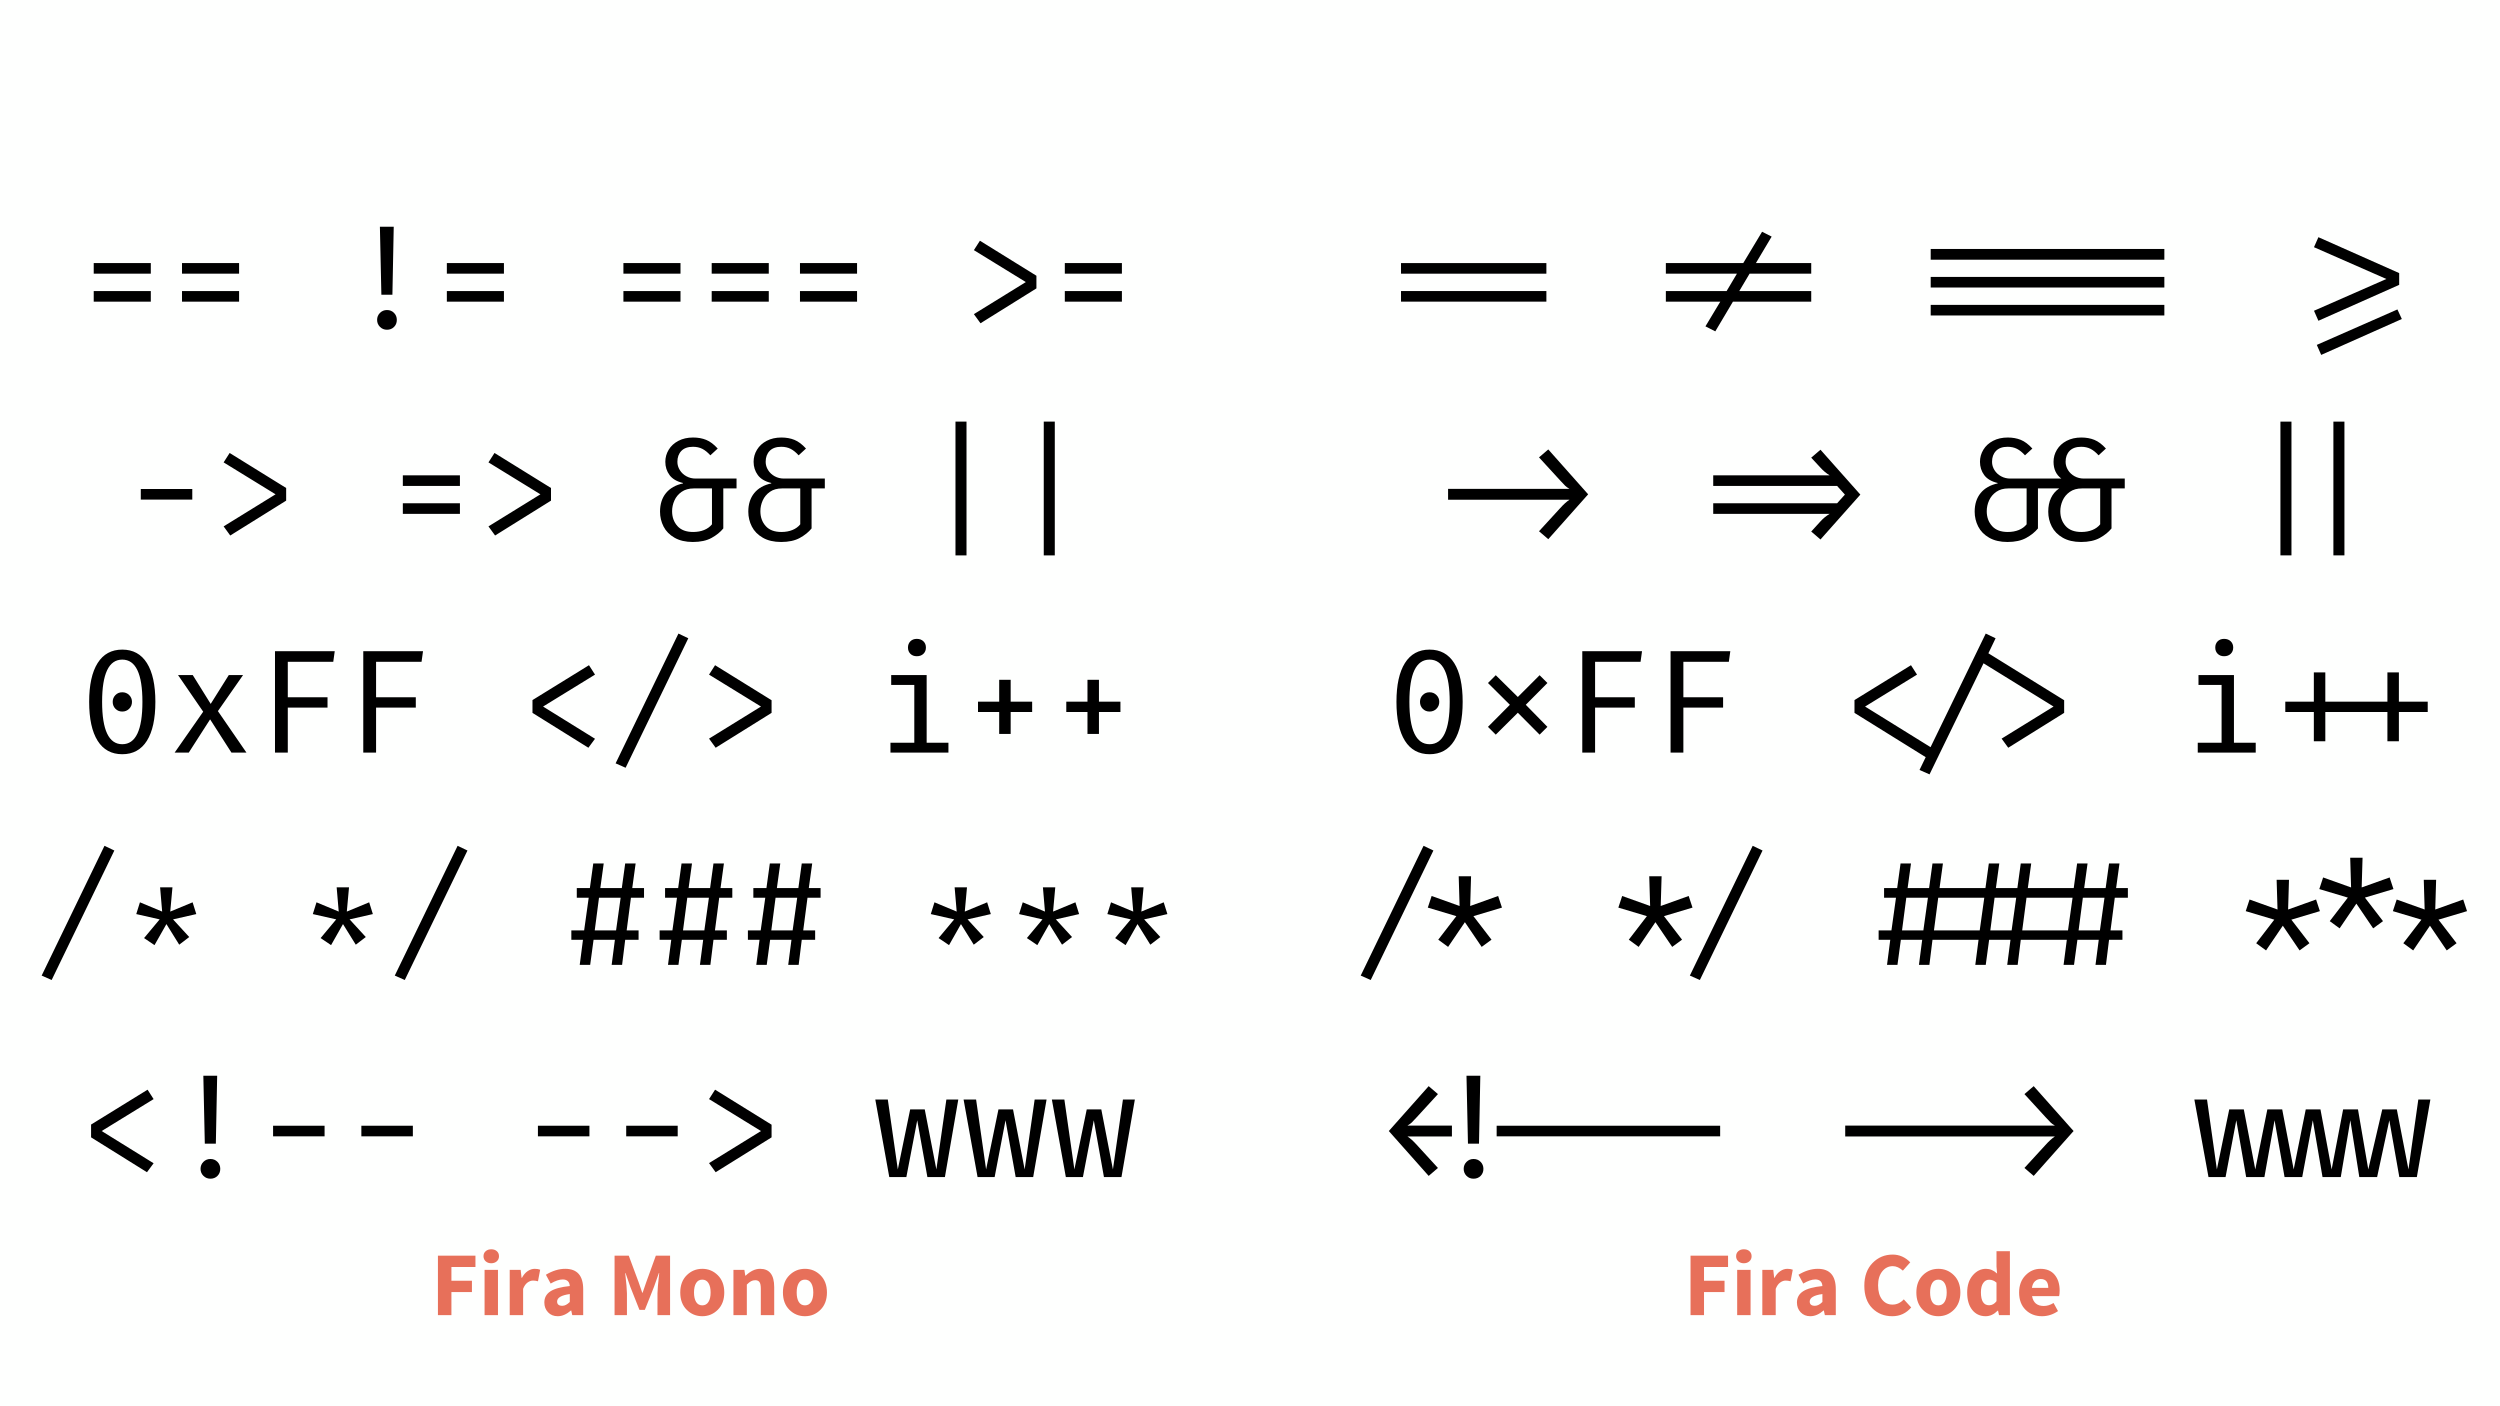 <?xml version="1.0" encoding="UTF-8" standalone="no"?>
<!-- Generator: Gravit.io -->
<svg xmlns="http://www.w3.org/2000/svg" xmlns:xlink="http://www.w3.org/1999/xlink" style="isolation:isolate" viewBox="0 0 1920 1080" width="1920" height="1080"><rect x="0" y="0" width="1920" height="1080" fill="#333333" stroke="none"/><defs><clipPath id="_clipPath_QfSdap0R7zPcnTGtJFzJPgfxqLwezuNJ"><rect width="1920" height="1080"/></clipPath></defs><g clip-path="url(#_clipPath_QfSdap0R7zPcnTGtJFzJPgfxqLwezuNJ)"><clipPath id="_clipPath_w00hEMEDyn07exusMeb53qtFIzLCbhOS"><path d=" M 0 1080 L 1920 1080 L 1920 0 L 0 0 L 0 1080 Z " fill="rgb(255,255,255)"/></clipPath><g clip-path="url(#_clipPath_w00hEMEDyn07exusMeb53qtFIzLCbhOS)"><path d=" M 0 1080 L 1920 1080 L 1920 0 L 0 0 L 0 1080 Z " fill="rgb(254,255,254)"/><path d=" M 752.577 184.878 L 795.969 211.772 L 795.969 221.49 L 753.029 248.271 L 747.944 241.265 L 787.833 216.631 L 747.944 192.11 L 752.577 184.878 L 752.577 184.878 Z  M 861.622 202.054 L 861.622 210.19 L 817.778 210.19 L 817.778 202.054 L 861.622 202.054 L 861.622 202.054 Z  M 861.622 223.524 L 861.622 231.66 L 817.778 231.66 L 817.778 223.524 L 861.622 223.524 L 861.622 223.524 Z  M 522.622 202.054 L 522.622 210.19 L 478.778 210.19 L 478.778 202.054 L 522.622 202.054 L 522.622 202.054 Z  M 522.622 223.524 L 522.622 231.66 L 478.778 231.66 L 478.778 223.524 L 522.622 223.524 L 522.622 223.524 Z  M 590.422 202.054 L 590.422 210.19 L 546.578 210.19 L 546.578 202.054 L 590.422 202.054 L 590.422 202.054 Z  M 590.422 223.524 L 590.422 231.66 L 546.578 231.66 L 546.578 223.524 L 590.422 223.524 L 590.422 223.524 Z  M 658.222 202.054 L 658.222 210.19 L 614.378 210.19 L 614.378 202.054 L 658.222 202.054 L 658.222 202.054 Z  M 658.222 223.524 L 658.222 231.66 L 614.378 231.66 L 614.378 223.524 L 658.222 223.524 L 658.222 223.524 Z  M 302.385 174.143 L 301.368 226.349 L 292.893 226.349 L 291.763 174.143 L 302.385 174.143 L 302.385 174.143 Z  M 297.187 238.101 L 297.187 238.101 Q 300.464 238.101 302.611 240.305 L 302.611 240.305 L 302.611 240.305 Q 304.758 242.508 304.758 245.672 L 304.758 245.672 L 304.758 245.672 Q 304.758 248.949 302.611 251.096 L 302.611 251.096 L 302.611 251.096 Q 300.464 253.243 297.187 253.243 L 297.187 253.243 L 297.187 253.243 Q 294.023 253.243 291.819 251.04 L 291.819 251.04 L 291.819 251.04 Q 289.616 248.836 289.616 245.672 L 289.616 245.672 L 289.616 245.672 Q 289.616 242.508 291.819 240.305 L 291.819 240.305 L 291.819 240.305 Q 294.023 238.101 297.187 238.101 L 297.187 238.101 L 297.187 238.101 Z  M 387.022 202.054 L 387.022 210.19 L 343.178 210.19 L 343.178 202.054 L 387.022 202.054 L 387.022 202.054 Z  M 387.022 223.524 L 387.022 231.66 L 343.178 231.66 L 343.178 223.524 L 387.022 223.524 L 387.022 223.524 Z  M 115.822 202.054 L 115.822 210.19 L 71.978 210.19 L 71.978 202.054 L 115.822 202.054 L 115.822 202.054 Z  M 115.822 223.524 L 115.822 231.66 L 71.978 231.66 L 71.978 223.524 L 115.822 223.524 L 115.822 223.524 Z  M 183.622 202.054 L 183.622 210.19 L 139.778 210.19 L 139.778 202.054 L 183.622 202.054 L 183.622 202.054 Z  M 183.622 223.524 L 183.622 231.66 L 139.778 231.66 L 139.778 223.524 L 183.622 223.524 L 183.622 223.524 Z " fill-rule="evenodd" fill="rgb(0,0,0)"/><path d=" M 742.281 323.809 L 742.281 426.526 L 733.806 426.526 L 733.806 323.809 L 742.281 323.809 L 742.281 323.809 Z  M 810.081 323.809 L 810.081 426.526 L 801.606 426.526 L 801.606 323.809 L 810.081 323.809 L 810.081 323.809 Z  M 532.327 336.013 L 532.327 336.013 Q 537.864 336.013 542.328 337.821 L 542.328 337.821 L 542.328 337.821 Q 546.791 339.629 551.198 344.488 L 551.198 344.488 L 545.548 349.686 L 545.548 349.686 Q 542.497 346.296 539.39 344.714 L 539.39 344.714 L 539.39 344.714 Q 536.282 343.132 532.214 343.132 L 532.214 343.132 L 532.214 343.132 Q 526.338 343.132 523.287 346.296 L 523.287 346.296 L 523.287 346.296 Q 520.236 349.46 520.236 354.658 L 520.236 354.658 L 520.236 354.658 Q 520.236 358.048 522.101 361.043 L 522.101 361.043 L 522.101 361.043 Q 523.965 364.037 527.185 365.789 L 527.185 365.789 L 527.185 365.789 Q 530.406 367.54 534.248 367.54 L 534.248 367.54 L 565.662 367.54 L 565.662 375.111 L 555.492 375.111 L 555.492 405.847 L 555.492 405.847 Q 552.102 410.028 546.452 413.136 L 546.452 413.136 L 546.452 413.136 Q 540.802 416.243 532.101 416.243 L 532.101 416.243 L 532.101 416.243 Q 523.739 416.243 518.033 412.966 L 518.033 412.966 L 518.033 412.966 Q 512.326 409.689 509.614 404.378 L 509.614 404.378 L 509.614 404.378 Q 506.902 399.067 506.902 392.965 L 506.902 392.965 L 506.902 392.965 Q 506.902 384.264 511.478 378.671 L 511.478 378.671 L 511.478 378.671 Q 516.055 373.077 524.53 371.269 L 524.53 371.269 L 524.53 370.93 L 524.53 370.93 Q 517.411 369.235 514.19 364.828 L 514.19 364.828 L 514.19 364.828 Q 510.97 360.421 510.97 354.658 L 510.97 354.658 L 510.97 354.658 Q 510.97 349.686 513.569 345.392 L 513.569 345.392 L 513.569 345.392 Q 516.168 341.098 521.027 338.556 L 521.027 338.556 L 521.027 338.556 Q 525.886 336.013 532.327 336.013 L 532.327 336.013 L 532.327 336.013 Z  M 546.791 375.111 L 532.779 375.111 L 532.779 375.111 Q 527.242 375.111 523.513 377.71 L 523.513 377.71 L 523.513 377.71 Q 519.784 380.309 517.976 384.321 L 517.976 384.321 L 517.976 384.321 Q 516.168 388.332 516.168 392.626 L 516.168 392.626 L 516.168 392.626 Q 516.168 399.406 520.236 403.983 L 520.236 403.983 L 520.236 403.983 Q 524.304 408.559 532.327 408.559 L 532.327 408.559 L 532.327 408.559 Q 537.073 408.559 540.802 407.034 L 540.802 407.034 L 540.802 407.034 Q 544.531 405.508 546.791 402.683 L 546.791 402.683 L 546.791 375.111 L 546.791 375.111 Z  M 600.127 336.013 L 600.127 336.013 Q 605.664 336.013 610.127 337.821 L 610.127 337.821 L 610.127 337.821 Q 614.591 339.629 618.998 344.488 L 618.998 344.488 L 613.348 349.686 L 613.348 349.686 Q 610.297 346.296 607.19 344.714 L 607.19 344.714 L 607.19 344.714 Q 604.082 343.132 600.014 343.132 L 600.014 343.132 L 600.014 343.132 Q 594.138 343.132 591.087 346.296 L 591.087 346.296 L 591.087 346.296 Q 588.036 349.46 588.036 354.658 L 588.036 354.658 L 588.036 354.658 Q 588.036 358.048 589.901 361.043 L 589.901 361.043 L 589.901 361.043 Q 591.765 364.037 594.986 365.789 L 594.986 365.789 L 594.986 365.789 Q 598.206 367.54 602.048 367.54 L 602.048 367.54 L 633.462 367.54 L 633.462 375.111 L 623.292 375.111 L 623.292 405.847 L 623.292 405.847 Q 619.902 410.028 614.252 413.136 L 614.252 413.136 L 614.252 413.136 Q 608.602 416.243 599.901 416.243 L 599.901 416.243 L 599.901 416.243 Q 591.539 416.243 585.833 412.966 L 585.833 412.966 L 585.833 412.966 Q 580.126 409.689 577.414 404.378 L 577.414 404.378 L 577.414 404.378 Q 574.702 399.067 574.702 392.965 L 574.702 392.965 L 574.702 392.965 Q 574.702 384.264 579.278 378.671 L 579.278 378.671 L 579.278 378.671 Q 583.855 373.077 592.33 371.269 L 592.33 371.269 L 592.33 370.93 L 592.33 370.93 Q 585.211 369.235 581.99 364.828 L 581.99 364.828 L 581.99 364.828 Q 578.77 360.421 578.77 354.658 L 578.77 354.658 L 578.77 354.658 Q 578.77 349.686 581.369 345.392 L 581.369 345.392 L 581.369 345.392 Q 583.968 341.098 588.827 338.556 L 588.827 338.556 L 588.827 338.556 Q 593.686 336.013 600.127 336.013 L 600.127 336.013 L 600.127 336.013 Z  M 614.591 375.111 L 600.579 375.111 L 600.579 375.111 Q 595.042 375.111 591.313 377.71 L 591.313 377.71 L 591.313 377.71 Q 587.584 380.309 585.776 384.321 L 585.776 384.321 L 585.776 384.321 Q 583.968 388.332 583.968 392.626 L 583.968 392.626 L 583.968 392.626 Q 583.968 399.406 588.036 403.983 L 588.036 403.983 L 588.036 403.983 Q 592.104 408.559 600.127 408.559 L 600.127 408.559 L 600.127 408.559 Q 604.873 408.559 608.602 407.034 L 608.602 407.034 L 608.602 407.034 Q 612.331 405.508 614.591 402.683 L 614.591 402.683 L 614.591 375.111 L 614.591 375.111 Z  M 353.222 365.054 L 353.222 373.19 L 309.378 373.19 L 309.378 365.054 L 353.222 365.054 L 353.222 365.054 Z  M 353.222 386.524 L 353.222 394.66 L 309.378 394.66 L 309.378 386.524 L 353.222 386.524 L 353.222 386.524 Z  M 379.777 347.878 L 423.169 374.772 L 423.169 384.49 L 380.229 411.271 L 375.144 404.265 L 415.033 379.631 L 375.144 355.11 L 379.777 347.878 L 379.777 347.878 Z  M 108.125 383.699 L 108.125 375.563 L 147.675 375.563 L 147.675 383.699 L 108.125 383.699 L 108.125 383.699 Z  M 176.377 347.878 L 219.769 374.772 L 219.769 384.49 L 176.829 411.271 L 171.744 404.265 L 211.633 379.631 L 171.744 355.11 L 176.377 347.878 L 176.377 347.878 Z " fill-rule="evenodd" fill="rgb(0,0,0)"/><path d=" M 704.1 490.651 L 704.1 490.651 Q 707.264 490.651 709.185 492.516 L 709.185 492.516 L 709.185 492.516 Q 711.106 494.38 711.106 497.318 L 711.106 497.318 L 711.106 497.318 Q 711.106 500.256 709.185 502.121 L 709.185 502.121 L 709.185 502.121 Q 707.264 503.985 704.1 503.985 L 704.1 503.985 L 704.1 503.985 Q 701.049 503.985 699.185 502.121 L 699.185 502.121 L 699.185 502.121 Q 697.32 500.256 697.32 497.318 L 697.32 497.318 L 697.32 497.318 Q 697.32 494.38 699.185 492.516 L 699.185 492.516 L 699.185 492.516 Q 701.049 490.651 704.1 490.651 L 704.1 490.651 L 704.1 490.651 Z  M 711.671 518.449 L 711.671 570.429 L 728.395 570.429 L 728.395 578 L 683.873 578 L 683.873 570.429 L 702.179 570.429 L 702.179 526.02 L 684.438 526.02 L 684.438 518.449 L 711.671 518.449 L 711.671 518.449 Z  M 776.194 522.065 L 776.194 538.902 L 792.692 538.902 L 792.692 546.812 L 776.194 546.812 L 776.194 563.649 L 767.38 563.649 L 767.38 546.812 L 751.108 546.812 L 751.108 538.902 L 767.38 538.902 L 767.38 522.065 L 776.194 522.065 L 776.194 522.065 Z  M 843.994 522.065 L 843.994 538.902 L 860.492 538.902 L 860.492 546.812 L 843.994 546.812 L 843.994 563.649 L 835.18 563.649 L 835.18 546.812 L 818.908 546.812 L 818.908 538.902 L 835.18 538.902 L 835.18 522.065 L 843.994 522.065 L 843.994 522.065 Z  M 452.336 510.878 L 456.969 518.11 L 417.08 542.631 L 456.969 567.378 L 451.884 574.271 L 408.944 547.49 L 408.944 537.659 L 452.336 510.878 L 452.336 510.878 Z  M 480.473 589.639 L 472.789 586.249 L 521.04 486.583 L 528.611 490.199 L 480.473 589.639 L 480.473 589.639 Z  M 549.177 510.878 L 592.569 537.772 L 592.569 547.49 L 549.629 574.271 L 544.544 567.265 L 584.433 542.631 L 544.544 518.11 L 549.177 510.878 L 549.177 510.878 Z  M 93.9 498.9 L 93.9 498.9 Q 106.33 498.9 112.828 509.24 L 112.828 509.24 L 112.828 509.24 Q 119.325 519.579 119.325 539.015 L 119.325 539.015 L 119.325 539.015 Q 119.325 558.564 112.828 568.904 L 112.828 568.904 L 112.828 568.904 Q 106.33 579.243 93.9 579.243 L 93.9 579.243 L 93.9 579.243 Q 81.47 579.243 74.973 568.904 L 74.973 568.904 L 74.973 568.904 Q 68.475 558.564 68.475 539.015 L 68.475 539.015 L 68.475 539.015 Q 68.475 519.579 74.973 509.24 L 74.973 509.24 L 74.973 509.24 Q 81.47 498.9 93.9 498.9 L 93.9 498.9 L 93.9 498.9 Z  M 93.9 506.584 L 93.9 506.584 Q 78.419 506.584 78.419 539.015 L 78.419 539.015 L 78.419 539.015 Q 78.419 571.559 93.9 571.559 L 93.9 571.559 L 93.9 571.559 Q 109.381 571.559 109.381 539.015 L 109.381 539.015 L 109.381 539.015 Q 109.381 506.584 93.9 506.584 L 93.9 506.584 L 93.9 506.584 Z  M 93.9 531.67 L 93.9 531.67 Q 97.064 531.67 99.211 533.817 L 99.211 533.817 L 99.211 533.817 Q 101.358 535.964 101.358 539.015 L 101.358 539.015 L 101.358 539.015 Q 101.358 542.179 99.211 544.326 L 99.211 544.326 L 99.211 544.326 Q 97.064 546.473 93.9 546.473 L 93.9 546.473 L 93.9 546.473 Q 90.736 546.473 88.646 544.326 L 88.646 544.326 L 88.646 544.326 Q 86.555 542.179 86.555 539.015 L 86.555 539.015 L 86.555 539.015 Q 86.555 535.964 88.646 533.817 L 88.646 533.817 L 88.646 533.817 Q 90.736 531.67 93.9 531.67 L 93.9 531.67 L 93.9 531.67 Z  M 144.976 578 L 134.128 578 L 156.05 546.586 L 136.727 518.449 L 148.027 518.449 L 161.813 540.597 L 175.712 518.449 L 186.673 518.449 L 167.35 546.134 L 189.272 578 L 177.746 578 L 161.361 552.462 L 144.976 578 L 144.976 578 Z  M 221.025 508.279 L 221.025 535.512 L 251.535 535.512 L 251.535 543.422 L 221.025 543.422 L 221.025 578 L 211.194 578 L 211.194 500.143 L 257.072 500.143 L 255.942 508.279 L 221.025 508.279 L 221.025 508.279 Z  M 288.825 508.279 L 288.825 535.512 L 319.335 535.512 L 319.335 543.422 L 288.825 543.422 L 288.825 578 L 278.994 578 L 278.994 500.143 L 324.872 500.143 L 323.742 508.279 L 288.825 508.279 L 288.825 508.279 Z " fill-rule="evenodd" fill="rgb(0,0,0)"/><path d=" M 742.646 681.449 L 740.951 700.094 L 758.127 692.975 L 760.952 702.015 L 743.098 706.083 L 755.528 719.643 L 747.844 725.519 L 738.013 709.699 L 728.86 725.858 L 720.837 720.434 L 732.815 706.083 L 714.848 702.015 L 717.673 692.975 L 734.736 700.094 L 733.154 681.449 L 742.646 681.449 L 742.646 681.449 Z  M 810.446 681.449 L 808.751 700.094 L 825.927 692.975 L 828.752 702.015 L 810.898 706.083 L 823.328 719.643 L 815.644 725.519 L 805.813 709.699 L 796.66 725.858 L 788.637 720.434 L 800.615 706.083 L 782.648 702.015 L 785.473 692.975 L 802.536 700.094 L 800.954 681.449 L 810.446 681.449 L 810.446 681.449 Z  M 878.246 681.449 L 876.551 700.094 L 893.727 692.975 L 896.552 702.015 L 878.698 706.083 L 891.128 719.643 L 883.444 725.519 L 873.613 709.699 L 864.46 725.858 L 856.437 720.434 L 868.415 706.083 L 850.448 702.015 L 853.273 692.975 L 870.336 700.094 L 868.754 681.449 L 878.246 681.449 L 878.246 681.449 Z  M 484.554 689.472 L 481.277 714.558 L 490.43 714.558 L 490.43 721.79 L 480.147 721.79 L 477.774 741 L 469.751 741 L 472.237 721.79 L 455.852 721.79 L 453.253 741 L 445.23 741 L 447.716 721.79 L 438.789 721.79 L 438.789 714.558 L 448.62 714.558 L 452.123 689.472 L 442.97 689.472 L 442.97 682.014 L 453.027 682.014 L 455.626 663.143 L 463.649 663.143 L 461.05 682.014 L 477.548 682.014 L 480.147 663.143 L 488.17 663.143 L 485.571 682.014 L 494.611 682.014 L 494.611 689.472 L 484.554 689.472 L 484.554 689.472 Z  M 456.756 714.558 L 473.141 714.558 L 476.644 689.472 L 460.033 689.472 L 456.756 714.558 L 456.756 714.558 Z  M 552.354 689.472 L 549.077 714.558 L 558.23 714.558 L 558.23 721.79 L 547.947 721.79 L 545.574 741 L 537.551 741 L 540.037 721.79 L 523.652 721.79 L 521.053 741 L 513.03 741 L 515.516 721.79 L 506.589 721.79 L 506.589 714.558 L 516.42 714.558 L 519.923 689.472 L 510.77 689.472 L 510.77 682.014 L 520.827 682.014 L 523.426 663.143 L 531.449 663.143 L 528.85 682.014 L 545.348 682.014 L 547.947 663.143 L 555.97 663.143 L 553.371 682.014 L 562.411 682.014 L 562.411 689.472 L 552.354 689.472 L 552.354 689.472 Z  M 524.556 714.558 L 540.941 714.558 L 544.444 689.472 L 527.833 689.472 L 524.556 714.558 L 524.556 714.558 Z  M 620.154 689.472 L 616.877 714.558 L 626.03 714.558 L 626.03 721.79 L 615.747 721.79 L 613.374 741 L 605.351 741 L 607.837 721.79 L 591.452 721.79 L 588.853 741 L 580.83 741 L 583.316 721.79 L 574.389 721.79 L 574.389 714.558 L 584.22 714.558 L 587.723 689.472 L 578.57 689.472 L 578.57 682.014 L 588.627 682.014 L 591.226 663.143 L 599.249 663.143 L 596.65 682.014 L 613.148 682.014 L 615.747 663.143 L 623.77 663.143 L 621.171 682.014 L 630.211 682.014 L 630.211 689.472 L 620.154 689.472 L 620.154 689.472 Z  M 592.356 714.558 L 608.741 714.558 L 612.244 689.472 L 595.633 689.472 L 592.356 714.558 L 592.356 714.558 Z  M 268.046 681.449 L 266.351 700.094 L 283.527 692.975 L 286.352 702.015 L 268.498 706.083 L 280.928 719.643 L 273.244 725.519 L 263.413 709.699 L 254.26 725.858 L 246.237 720.434 L 258.215 706.083 L 240.248 702.015 L 243.073 692.975 L 260.136 700.094 L 258.554 681.449 L 268.046 681.449 L 268.046 681.449 Z  M 310.873 752.639 L 303.189 749.249 L 351.44 649.583 L 359.011 653.199 L 310.873 752.639 L 310.873 752.639 Z  M 39.673 752.639 L 31.989 749.249 L 80.24 649.583 L 87.811 653.199 L 39.673 752.639 L 39.673 752.639 Z  M 132.446 681.449 L 130.751 700.094 L 147.927 692.975 L 150.752 702.015 L 132.898 706.083 L 145.328 719.643 L 137.644 725.519 L 127.813 709.699 L 118.66 725.858 L 110.637 720.434 L 122.615 706.083 L 104.648 702.015 L 107.473 692.975 L 124.536 700.094 L 122.954 681.449 L 132.446 681.449 L 132.446 681.449 Z " fill-rule="evenodd" fill="rgb(0,0,0)"/><path d=" M 725.683 904 L 712.236 904 L 704.439 860.382 L 696.077 904 L 682.969 904 L 672.234 844.449 L 681.839 844.449 L 689.523 898.124 L 699.015 852.02 L 710.202 852.02 L 719.129 898.124 L 726.813 844.449 L 735.966 844.449 L 725.683 904 L 725.683 904 Z  M 793.483 904 L 780.036 904 L 772.239 860.382 L 763.877 904 L 750.769 904 L 740.034 844.449 L 749.639 844.449 L 757.323 898.124 L 766.815 852.02 L 778.002 852.02 L 786.929 898.124 L 794.613 844.449 L 803.766 844.449 L 793.483 904 L 793.483 904 Z  M 861.283 904 L 847.836 904 L 840.039 860.382 L 831.677 904 L 818.569 904 L 807.834 844.449 L 817.439 844.449 L 825.123 898.124 L 834.615 852.02 L 845.802 852.02 L 854.729 898.124 L 862.413 844.449 L 871.566 844.449 L 861.283 904 L 861.283 904 Z  M 413.125 872.699 L 413.125 864.563 L 452.675 864.563 L 452.675 872.699 L 413.125 872.699 L 413.125 872.699 Z  M 480.925 872.699 L 480.925 864.563 L 520.475 864.563 L 520.475 872.699 L 480.925 872.699 L 480.925 872.699 Z  M 549.177 836.878 L 592.569 863.772 L 592.569 873.49 L 549.629 900.271 L 544.544 893.265 L 584.433 868.631 L 544.544 844.11 L 549.177 836.878 L 549.177 836.878 Z  M 113.336 836.878 L 117.969 844.11 L 78.08 868.631 L 117.969 893.378 L 112.884 900.271 L 69.944 873.49 L 69.944 863.659 L 113.336 836.878 L 113.336 836.878 Z  M 166.785 826.143 L 165.768 878.349 L 157.293 878.349 L 156.163 826.143 L 166.785 826.143 L 166.785 826.143 Z  M 161.587 890.101 L 161.587 890.101 Q 164.864 890.101 167.011 892.305 L 167.011 892.305 L 167.011 892.305 Q 169.158 894.508 169.158 897.672 L 169.158 897.672 L 169.158 897.672 Q 169.158 900.949 167.011 903.096 L 167.011 903.096 L 167.011 903.096 Q 164.864 905.243 161.587 905.243 L 161.587 905.243 L 161.587 905.243 Q 158.423 905.243 156.219 903.04 L 156.219 903.04 L 156.219 903.04 Q 154.016 900.836 154.016 897.672 L 154.016 897.672 L 154.016 897.672 Q 154.016 894.508 156.219 892.305 L 156.219 892.305 L 156.219 892.305 Q 158.423 890.101 161.587 890.101 L 161.587 890.101 L 161.587 890.101 Z  M 209.725 872.699 L 209.725 864.563 L 249.275 864.563 L 249.275 872.699 L 209.725 872.699 L 209.725 872.699 Z  M 277.525 872.699 L 277.525 864.563 L 317.075 864.563 L 317.075 872.699 L 277.525 872.699 L 277.525 872.699 Z " fill-rule="evenodd" fill="rgb(0,0,0)"/><path d=" M 1187.622 202.054 L 1187.622 210.19 L 1075.978 210.19 L 1075.978 202.054 L 1187.622 202.054 L 1187.622 202.054 Z  M 1187.622 223.524 L 1187.622 231.66 L 1075.978 231.66 L 1075.978 223.524 L 1187.622 223.524 L 1187.622 223.524 Z " fill-rule="evenodd" fill="rgb(0,0,0)"/><path d=" M 1391.022 210.19 L 1343.675 210.19 L 1335.765 223.524 L 1391.022 223.524 L 1391.022 231.66 L 1330.906 231.66 L 1317.346 254.486 L 1309.775 250.644 L 1321.188 231.66 L 1279.378 231.66 L 1279.378 223.524 L 1326.047 223.524 L 1333.957 210.19 L 1279.378 210.19 L 1279.378 202.054 L 1338.816 202.054 L 1353.28 177.985 L 1360.625 181.714 L 1348.534 202.054 L 1391.022 202.054 L 1391.022 210.19 L 1391.022 210.19 Z " fill="rgb(0,0,0)"/><path d=" M 1662.222 191.206 L 1662.222 199.455 L 1482.778 199.455 L 1482.778 191.206 L 1662.222 191.206 L 1662.222 191.206 Z  M 1662.222 212.676 L 1662.222 220.812 L 1482.778 220.812 L 1482.778 212.676 L 1662.222 212.676 L 1662.222 212.676 Z  M 1662.222 234.146 L 1662.222 242.282 L 1482.778 242.282 L 1482.778 234.146 L 1662.222 234.146 L 1662.222 234.146 Z " fill-rule="evenodd" fill="rgb(0,0,0)"/><path d=" M 1780.533 246.35 L 1777.143 238.666 L 1832.739 214.258 L 1777.143 189.85 L 1780.533 182.166 L 1842.57 209.738 L 1842.57 218.778 L 1780.533 246.35 L 1780.533 246.35 Z  M 1841.214 237.649 L 1844.604 244.994 L 1782.68 272.566 L 1779.29 264.882 L 1841.214 237.649 L 1841.214 237.649 Z " fill-rule="evenodd" fill="rgb(0,0,0)"/><path d=" M 1189.078 345.166 L 1219.701 379.631 L 1189.078 414.096 L 1181.959 407.994 L 1198.118 390.366 L 1198.118 390.366 Q 1202.073 385.959 1205.35 383.812 L 1205.35 383.812 L 1112.125 383.812 L 1112.125 375.45 L 1205.35 375.45 L 1205.35 375.45 Q 1203.09 374.094 1202.017 373.021 L 1202.017 373.021 L 1202.017 373.021 Q 1200.943 371.947 1198.118 368.896 L 1198.118 368.896 L 1181.959 351.268 L 1189.078 345.166 L 1189.078 345.166 Z " fill="rgb(0,0,0)"/><path d=" M 1398.128 345.392 L 1428.751 379.857 L 1398.128 414.322 L 1391.009 408.22 L 1398.128 400.423 L 1398.128 400.423 Q 1401.066 397.146 1405.134 394.66 L 1405.134 394.66 L 1315.751 394.66 L 1315.751 386.524 L 1410.897 386.524 L 1416.886 379.857 L 1410.897 373.19 L 1315.751 373.19 L 1315.751 365.054 L 1405.134 365.054 L 1405.134 365.054 Q 1401.292 362.681 1398.128 359.178 L 1398.128 359.178 L 1391.009 351.494 L 1398.128 345.392 L 1398.128 345.392 Z " fill="rgb(0,0,0)"/><path d=" M 1600.398 367.54 L 1631.812 367.54 L 1631.812 375.111 L 1621.642 375.111 L 1621.642 405.847 L 1621.642 405.847 Q 1618.252 410.028 1612.602 413.136 L 1612.602 413.136 L 1612.602 413.136 Q 1606.952 416.243 1598.251 416.243 L 1598.251 416.243 L 1598.251 416.243 Q 1589.889 416.243 1584.183 412.966 L 1584.183 412.966 L 1584.183 412.966 Q 1578.476 409.689 1575.764 404.378 L 1575.764 404.378 L 1575.764 404.378 Q 1573.052 399.067 1573.052 392.965 L 1573.052 392.965 L 1573.052 392.965 Q 1573.052 380.987 1581.414 375.111 L 1581.414 375.111 L 1565.142 375.111 L 1565.142 405.847 L 1565.142 405.847 Q 1561.752 410.028 1556.102 413.136 L 1556.102 413.136 L 1556.102 413.136 Q 1550.452 416.243 1541.751 416.243 L 1541.751 416.243 L 1541.751 416.243 Q 1533.389 416.243 1527.683 412.966 L 1527.683 412.966 L 1527.683 412.966 Q 1521.976 409.689 1519.264 404.378 L 1519.264 404.378 L 1519.264 404.378 Q 1516.552 399.067 1516.552 392.965 L 1516.552 392.965 L 1516.552 392.965 Q 1516.552 384.264 1521.129 378.671 L 1521.129 378.671 L 1521.129 378.671 Q 1525.705 373.077 1534.18 371.269 L 1534.18 371.269 L 1534.18 370.93 L 1534.18 370.93 Q 1527.061 369.235 1523.841 364.828 L 1523.841 364.828 L 1523.841 364.828 Q 1520.62 360.421 1520.62 354.658 L 1520.62 354.658 L 1520.62 354.658 Q 1520.62 349.686 1523.219 345.392 L 1523.219 345.392 L 1523.219 345.392 Q 1525.818 341.098 1530.677 338.556 L 1530.677 338.556 L 1530.677 338.556 Q 1535.536 336.013 1541.977 336.013 L 1541.977 336.013 L 1541.977 336.013 Q 1547.514 336.013 1551.978 337.821 L 1551.978 337.821 L 1551.978 337.821 Q 1556.441 339.629 1560.848 344.488 L 1560.848 344.488 L 1555.198 349.686 L 1555.198 349.686 Q 1552.147 346.296 1549.039 344.714 L 1549.039 344.714 L 1549.039 344.714 Q 1545.932 343.132 1541.864 343.132 L 1541.864 343.132 L 1541.864 343.132 Q 1535.988 343.132 1532.937 346.296 L 1532.937 346.296 L 1532.937 346.296 Q 1529.886 349.46 1529.886 354.658 L 1529.886 354.658 L 1529.886 354.658 Q 1529.886 358.048 1531.75 361.043 L 1531.75 361.043 L 1531.75 361.043 Q 1533.615 364.037 1536.836 365.789 L 1536.836 365.789 L 1536.836 365.789 Q 1540.056 367.54 1543.898 367.54 L 1543.898 367.54 L 1583.109 367.54 L 1583.109 367.54 Q 1577.12 363.133 1577.12 354.658 L 1577.12 354.658 L 1577.12 354.658 Q 1577.12 349.686 1579.719 345.392 L 1579.719 345.392 L 1579.719 345.392 Q 1582.318 341.098 1587.177 338.556 L 1587.177 338.556 L 1587.177 338.556 Q 1592.036 336.013 1598.477 336.013 L 1598.477 336.013 L 1598.477 336.013 Q 1604.014 336.013 1608.478 337.821 L 1608.478 337.821 L 1608.478 337.821 Q 1612.941 339.629 1617.348 344.488 L 1617.348 344.488 L 1611.698 349.686 L 1611.698 349.686 Q 1608.647 346.296 1605.539 344.714 L 1605.539 344.714 L 1605.539 344.714 Q 1602.432 343.132 1598.364 343.132 L 1598.364 343.132 L 1598.364 343.132 Q 1592.488 343.132 1589.437 346.296 L 1589.437 346.296 L 1589.437 346.296 Q 1586.386 349.46 1586.386 354.658 L 1586.386 354.658 L 1586.386 354.658 Q 1586.386 358.048 1588.25 361.043 L 1588.25 361.043 L 1588.25 361.043 Q 1590.115 364.037 1593.336 365.789 L 1593.336 365.789 L 1593.336 365.789 Q 1596.556 367.54 1600.398 367.54 L 1600.398 367.54 L 1600.398 367.54 Z  M 1556.441 402.683 L 1556.441 375.111 L 1542.429 375.111 L 1542.429 375.111 Q 1536.892 375.111 1533.163 377.71 L 1533.163 377.71 L 1533.163 377.71 Q 1529.434 380.309 1527.626 384.321 L 1527.626 384.321 L 1527.626 384.321 Q 1525.818 388.332 1525.818 392.626 L 1525.818 392.626 L 1525.818 392.626 Q 1525.818 399.406 1529.886 403.983 L 1529.886 403.983 L 1529.886 403.983 Q 1533.954 408.559 1541.977 408.559 L 1541.977 408.559 L 1541.977 408.559 Q 1546.723 408.559 1550.452 407.034 L 1550.452 407.034 L 1550.452 407.034 Q 1554.181 405.508 1556.441 402.683 L 1556.441 402.683 L 1556.441 402.683 Z  M 1612.941 402.683 L 1612.941 375.111 L 1598.929 375.111 L 1598.929 375.111 Q 1593.392 375.111 1589.663 377.71 L 1589.663 377.71 L 1589.663 377.71 Q 1585.934 380.309 1584.126 384.321 L 1584.126 384.321 L 1584.126 384.321 Q 1582.318 388.332 1582.318 392.626 L 1582.318 392.626 L 1582.318 392.626 Q 1582.318 399.406 1586.386 403.983 L 1586.386 403.983 L 1586.386 403.983 Q 1590.454 408.559 1598.477 408.559 L 1598.477 408.559 L 1598.477 408.559 Q 1603.223 408.559 1606.952 407.034 L 1606.952 407.034 L 1606.952 407.034 Q 1610.681 405.508 1612.941 402.683 L 1612.941 402.683 L 1612.941 402.683 Z " fill-rule="evenodd" fill="rgb(0,0,0)"/><path d=" M 1759.841 323.809 L 1759.841 426.526 L 1751.366 426.526 L 1751.366 323.809 L 1759.841 323.809 L 1759.841 323.809 Z  M 1800.521 323.809 L 1800.521 426.526 L 1792.046 426.526 L 1792.046 323.809 L 1800.521 323.809 L 1800.521 323.809 Z " fill-rule="evenodd" fill="rgb(0,0,0)"/><path d=" M 1785.844 546.812 L 1785.844 569.299 L 1777.03 569.299 L 1777.03 546.812 L 1755.108 546.812 L 1755.108 538.902 L 1777.03 538.902 L 1777.03 516.415 L 1785.844 516.415 L 1785.844 538.902 L 1833.53 538.902 L 1833.53 516.415 L 1842.344 516.415 L 1842.344 538.902 L 1864.492 538.902 L 1864.492 546.812 L 1842.344 546.812 L 1842.344 569.299 L 1833.53 569.299 L 1833.53 546.812 L 1785.844 546.812 L 1785.844 546.812 Z  M 1708.1 490.651 L 1708.1 490.651 Q 1711.264 490.651 1713.185 492.516 L 1713.185 492.516 L 1713.185 492.516 Q 1715.106 494.38 1715.106 497.318 L 1715.106 497.318 L 1715.106 497.318 Q 1715.106 500.256 1713.185 502.121 L 1713.185 502.121 L 1713.185 502.121 Q 1711.264 503.985 1708.1 503.985 L 1708.1 503.985 L 1708.1 503.985 Q 1705.049 503.985 1703.185 502.121 L 1703.185 502.121 L 1703.185 502.121 Q 1701.32 500.256 1701.32 497.318 L 1701.32 497.318 L 1701.32 497.318 Q 1701.32 494.38 1703.185 492.516 L 1703.185 492.516 L 1703.185 492.516 Q 1705.049 490.651 1708.1 490.651 L 1708.1 490.651 L 1708.1 490.651 Z  M 1715.671 518.449 L 1715.671 570.429 L 1732.395 570.429 L 1732.395 578 L 1687.873 578 L 1687.873 570.429 L 1706.179 570.429 L 1706.179 526.02 L 1688.438 526.02 L 1688.438 518.449 L 1715.671 518.449 L 1715.671 518.449 Z  M 1527.074 501.725 L 1585.269 537.772 L 1585.269 547.49 L 1542.329 574.271 L 1537.244 567.265 L 1577.133 542.631 L 1523.345 509.409 L 1481.874 594.724 L 1474.19 591.334 L 1478.936 581.503 L 1424.244 547.49 L 1424.244 537.659 L 1467.636 510.878 L 1472.269 518.11 L 1432.38 542.631 L 1482.665 573.819 L 1525.04 486.583 L 1532.611 490.199 L 1527.074 501.725 L 1527.074 501.725 Z  M 1225.025 508.279 L 1225.025 535.512 L 1255.535 535.512 L 1255.535 543.422 L 1225.025 543.422 L 1225.025 578 L 1215.194 578 L 1215.194 500.143 L 1261.072 500.143 L 1259.942 508.279 L 1225.025 508.279 L 1225.025 508.279 Z  M 1292.825 508.279 L 1292.825 535.512 L 1323.335 535.512 L 1323.335 543.422 L 1292.825 543.422 L 1292.825 578 L 1282.994 578 L 1282.994 500.143 L 1328.872 500.143 L 1327.742 508.279 L 1292.825 508.279 L 1292.825 508.279 Z  M 1182.424 518.562 L 1188.413 524.551 L 1171.802 541.275 L 1188.413 558.225 L 1182.424 564.214 L 1165.7 547.377 L 1148.75 564.214 L 1142.761 558.225 L 1159.598 541.275 L 1142.761 524.551 L 1148.75 518.562 L 1165.7 535.286 L 1182.424 518.562 L 1182.424 518.562 Z  M 1097.9 498.9 L 1097.9 498.9 Q 1110.33 498.9 1116.828 509.24 L 1116.828 509.24 L 1116.828 509.24 Q 1123.325 519.579 1123.325 539.015 L 1123.325 539.015 L 1123.325 539.015 Q 1123.325 558.564 1116.828 568.904 L 1116.828 568.904 L 1116.828 568.904 Q 1110.33 579.243 1097.9 579.243 L 1097.9 579.243 L 1097.9 579.243 Q 1085.47 579.243 1078.973 568.904 L 1078.973 568.904 L 1078.973 568.904 Q 1072.475 558.564 1072.475 539.015 L 1072.475 539.015 L 1072.475 539.015 Q 1072.475 519.579 1078.973 509.24 L 1078.973 509.24 L 1078.973 509.24 Q 1085.47 498.9 1097.9 498.9 L 1097.9 498.9 L 1097.9 498.9 Z  M 1097.9 506.584 L 1097.9 506.584 Q 1082.419 506.584 1082.419 539.015 L 1082.419 539.015 L 1082.419 539.015 Q 1082.419 571.559 1097.9 571.559 L 1097.9 571.559 L 1097.9 571.559 Q 1113.381 571.559 1113.381 539.015 L 1113.381 539.015 L 1113.381 539.015 Q 1113.381 506.584 1097.9 506.584 L 1097.9 506.584 L 1097.9 506.584 Z  M 1097.9 531.67 L 1097.9 531.67 Q 1101.064 531.67 1103.211 533.817 L 1103.211 533.817 L 1103.211 533.817 Q 1105.358 535.964 1105.358 539.015 L 1105.358 539.015 L 1105.358 539.015 Q 1105.358 542.179 1103.211 544.326 L 1103.211 544.326 L 1103.211 544.326 Q 1101.064 546.473 1097.9 546.473 L 1097.9 546.473 L 1097.9 546.473 Q 1094.736 546.473 1092.646 544.326 L 1092.646 544.326 L 1092.646 544.326 Q 1090.555 542.179 1090.555 539.015 L 1090.555 539.015 L 1090.555 539.015 Q 1090.555 535.964 1092.646 533.817 L 1092.646 533.817 L 1092.646 533.817 Q 1094.736 531.67 1097.9 531.67 L 1097.9 531.67 L 1097.9 531.67 Z " fill-rule="evenodd" fill="rgb(0,0,0)"/><path d=" M 1052.713 752.639 L 1045.029 749.249 L 1093.28 649.583 L 1100.851 653.199 L 1052.713 752.639 L 1052.713 752.639 Z  M 1120.287 672.974 L 1120.965 695.8 L 1099.495 688.116 L 1096.557 697.043 L 1118.479 703.597 L 1104.58 721.677 L 1112.151 727.214 L 1125.033 708.23 L 1137.915 727.214 L 1145.486 721.677 L 1131.587 703.597 L 1153.509 697.043 L 1150.571 688.116 L 1129.101 695.8 L 1129.779 672.974 L 1120.287 672.974 L 1120.287 672.974 Z " fill-rule="evenodd" fill="rgb(0,0,0)"/><path d=" M 1266.622 672.974 L 1267.3 695.8 L 1245.83 688.116 L 1242.892 697.043 L 1264.814 703.597 L 1250.915 721.677 L 1258.486 727.214 L 1271.368 708.23 L 1284.25 727.214 L 1291.821 721.677 L 1277.922 703.597 L 1299.844 697.043 L 1296.906 688.116 L 1275.436 695.8 L 1276.114 672.974 L 1266.622 672.974 L 1266.622 672.974 Z  M 1305.494 752.639 L 1297.81 749.249 L 1346.061 649.583 L 1353.632 653.199 L 1305.494 752.639 L 1305.494 752.639 Z " fill-rule="evenodd" fill="rgb(0,0,0)"/><path d=" M 1634.211 689.472 L 1624.154 689.472 L 1620.877 714.558 L 1630.03 714.558 L 1630.03 721.79 L 1619.747 721.79 L 1617.374 741 L 1609.351 741 L 1611.837 721.79 L 1595.452 721.79 L 1592.853 741 L 1584.83 741 L 1587.316 721.79 L 1551.947 721.79 L 1549.574 741 L 1541.551 741 L 1544.037 721.79 L 1527.652 721.79 L 1525.053 741 L 1517.03 741 L 1519.516 721.79 L 1484.147 721.79 L 1481.774 741 L 1473.751 741 L 1476.237 721.79 L 1459.852 721.79 L 1457.253 741 L 1449.23 741 L 1451.716 721.79 L 1442.789 721.79 L 1442.789 714.558 L 1452.62 714.558 L 1456.123 689.472 L 1446.97 689.472 L 1446.97 682.014 L 1457.027 682.014 L 1459.626 663.143 L 1467.649 663.143 L 1465.05 682.014 L 1481.548 682.014 L 1484.147 663.143 L 1492.17 663.143 L 1489.571 682.014 L 1524.827 682.014 L 1527.426 663.143 L 1535.449 663.143 L 1532.85 682.014 L 1549.348 682.014 L 1551.947 663.143 L 1559.97 663.143 L 1557.371 682.014 L 1592.627 682.014 L 1595.226 663.143 L 1603.249 663.143 L 1600.65 682.014 L 1617.148 682.014 L 1619.747 663.143 L 1627.77 663.143 L 1625.171 682.014 L 1634.211 682.014 L 1634.211 689.472 L 1634.211 689.472 Z  M 1477.141 714.558 L 1480.644 689.472 L 1464.033 689.472 L 1460.756 714.558 L 1477.141 714.558 L 1477.141 714.558 Z  M 1520.42 714.558 L 1523.923 689.472 L 1488.554 689.472 L 1485.277 714.558 L 1520.42 714.558 L 1520.42 714.558 Z  M 1544.941 714.558 L 1548.444 689.472 L 1531.833 689.472 L 1528.556 714.558 L 1544.941 714.558 L 1544.941 714.558 Z  M 1588.22 714.558 L 1591.723 689.472 L 1556.354 689.472 L 1553.077 714.558 L 1588.22 714.558 L 1588.22 714.558 Z  M 1612.741 714.558 L 1616.244 689.472 L 1599.633 689.472 L 1596.356 714.558 L 1612.741 714.558 L 1612.741 714.558 Z " fill-rule="evenodd" fill="rgb(0,0,0)"/><path d=" M 1804.954 658.736 L 1805.632 681.562 L 1784.162 673.878 L 1781.224 682.805 L 1803.146 689.359 L 1789.247 707.439 L 1796.818 712.976 L 1809.7 693.992 L 1822.582 712.976 L 1830.153 707.439 L 1816.254 689.359 L 1838.176 682.805 L 1835.238 673.878 L 1813.768 681.562 L 1814.446 658.736 L 1804.954 658.736 L 1804.954 658.736 Z  M 1748.454 675.686 L 1749.132 698.512 L 1727.662 690.828 L 1724.724 699.755 L 1746.646 706.309 L 1732.747 724.389 L 1740.318 729.926 L 1753.2 710.942 L 1766.082 729.926 L 1773.653 724.389 L 1759.754 706.309 L 1781.676 699.755 L 1778.738 690.828 L 1757.268 698.512 L 1757.946 675.686 L 1748.454 675.686 L 1748.454 675.686 Z  M 1861.454 675.686 L 1862.132 698.512 L 1840.662 690.828 L 1837.724 699.755 L 1859.646 706.309 L 1845.747 724.389 L 1853.318 729.926 L 1866.2 710.942 L 1879.082 729.926 L 1886.653 724.389 L 1872.754 706.309 L 1894.676 699.755 L 1891.738 690.828 L 1870.268 698.512 L 1870.946 675.686 L 1861.454 675.686 L 1861.454 675.686 Z " fill-rule="evenodd" fill="rgb(0,0,0)"/><path d=" M 1136.885 826.143 L 1135.868 878.349 L 1127.393 878.349 L 1126.263 826.143 L 1136.885 826.143 L 1136.885 826.143 Z  M 1097.222 834.166 L 1104.341 840.268 L 1088.182 857.896 L 1088.182 857.896 Q 1085.357 860.947 1084.284 862.021 L 1084.284 862.021 L 1084.284 862.021 Q 1083.21 863.094 1080.95 864.45 L 1080.95 864.45 L 1115.076 864.45 L 1115.076 872.812 L 1080.95 872.812 L 1080.95 872.812 Q 1084.227 874.959 1088.182 879.366 L 1088.182 879.366 L 1104.341 896.994 L 1097.222 903.096 L 1066.599 868.631 L 1097.222 834.166 L 1097.222 834.166 Z  M 1149.428 872.699 L 1149.428 864.563 L 1321.075 864.563 L 1321.075 872.699 L 1149.428 872.699 L 1149.428 872.699 Z  M 1131.687 890.101 L 1131.687 890.101 Q 1134.964 890.101 1137.111 892.305 L 1137.111 892.305 L 1137.111 892.305 Q 1139.258 894.508 1139.258 897.672 L 1139.258 897.672 L 1139.258 897.672 Q 1139.258 900.949 1137.111 903.096 L 1137.111 903.096 L 1137.111 903.096 Q 1134.964 905.243 1131.687 905.243 L 1131.687 905.243 L 1131.687 905.243 Q 1128.41 905.243 1126.263 903.04 L 1126.263 903.04 L 1126.263 903.04 Q 1124.116 900.836 1124.116 897.672 L 1124.116 897.672 L 1124.116 897.672 Q 1124.116 894.508 1126.32 892.305 L 1126.32 892.305 L 1126.32 892.305 Q 1128.523 890.101 1131.687 890.101 L 1131.687 890.101 L 1131.687 890.101 Z " fill-rule="evenodd" fill="rgb(0,0,0)"/><path d=" M 1561.878 834.166 L 1592.501 868.631 L 1561.878 903.096 L 1554.759 896.994 L 1570.918 879.366 L 1570.918 879.366 Q 1574.873 874.959 1578.15 872.812 L 1578.15 872.812 L 1417.125 872.812 L 1417.125 864.45 L 1578.15 864.45 L 1578.15 864.45 Q 1575.89 863.094 1574.817 862.021 L 1574.817 862.021 L 1574.817 862.021 Q 1573.743 860.947 1570.918 857.896 L 1570.918 857.896 L 1554.759 840.268 L 1561.878 834.166 L 1561.878 834.166 Z " fill="rgb(0,0,0)"/><path d=" M 1857.26 844.449 L 1866.526 844.449 L 1856.13 904 L 1842.683 904 L 1834.999 860.382 L 1825.62 904 L 1811.947 904 L 1805.054 860.382 L 1797.709 904 L 1783.697 904 L 1776.239 860.382 L 1768.103 904 L 1754.543 904 L 1746.859 860.382 L 1739.062 904 L 1725.05 904 L 1717.479 860.382 L 1709.23 904 L 1696.122 904 L 1685.274 844.449 L 1694.992 844.449 L 1702.563 898.124 L 1712.055 852.02 L 1723.242 852.02 L 1732.056 898.124 L 1741.322 852.02 L 1752.735 852.02 L 1761.549 898.124 L 1770.815 852.02 L 1782.115 852.02 L 1790.703 898.124 L 1799.517 852.02 L 1810.93 852.02 L 1818.84 898.124 L 1829.575 852.02 L 1840.762 852.02 L 1849.689 898.124 L 1857.26 844.449 L 1857.26 844.449 Z " fill="rgb(0,0,0)"/></g><clipPath id="_clipPath_6Bc1ky19vsHvODm1TDBzJQt2tGut9ic8"><path d=" M 0 1028.247 L 977.842 1028.247 L 977.842 956.497 L 0 956.497 L 0 1028.247 Z " fill="rgb(255,255,255)"/></clipPath><g clip-path="url(#_clipPath_6Bc1ky19vsHvODm1TDBzJQt2tGut9ic8)"><path d=" M 481.491 1010 L 471.989 1010 L 471.989 964.37 L 482.892 964.37 L 490.514 984.878 L 493.249 992.842 L 493.522 992.842 L 496.257 984.878 L 503.674 964.37 L 514.611 964.37 L 514.611 1010 L 504.938 1010 L 504.938 993.286 L 504.938 993.286 Q 504.938 989.731 506.271 977.734 L 506.271 977.734 L 505.998 977.734 L 502.272 988.296 L 495.231 1006.001 L 491.095 1006.001 L 484.089 988.296 L 480.431 977.734 L 480.158 977.734 L 480.158 977.734 Q 481.491 989.697 481.491 993.286 L 481.491 993.286 L 481.491 1010 L 481.491 1010 Z  M 527.394 1005.916 L 527.394 1005.916 L 527.394 1005.916 Q 522.438 1000.977 522.438 992.637 L 522.438 992.637 L 522.438 992.637 Q 522.438 984.297 527.411 979.375 L 527.411 979.375 L 527.411 979.375 Q 532.384 974.453 539.357 974.453 L 539.357 974.453 L 539.357 974.453 Q 546.295 974.453 551.268 979.375 L 551.268 979.375 L 551.268 979.375 Q 556.242 984.297 556.242 992.637 L 556.242 992.637 L 556.242 992.637 Q 556.242 1000.977 551.268 1005.916 L 551.268 1005.916 L 551.268 1005.916 Q 546.295 1010.854 539.357 1010.854 L 539.357 1010.854 L 539.357 1010.854 Q 532.35 1010.854 527.394 1005.916 Z  M 534.606 985.391 L 534.606 985.391 L 534.606 985.391 Q 532.999 988.022 532.999 992.637 L 532.999 992.637 L 532.999 992.637 Q 532.999 997.251 534.606 999.883 L 534.606 999.883 L 534.606 999.883 Q 536.212 1002.515 539.357 1002.515 L 539.357 1002.515 L 539.357 1002.515 Q 542.433 1002.515 544.091 999.883 L 544.091 999.883 L 544.091 999.883 Q 545.748 997.251 545.748 992.637 L 545.748 992.637 L 545.748 992.637 Q 545.748 988.022 544.091 985.391 L 544.091 985.391 L 544.091 985.391 Q 542.433 982.759 539.357 982.759 L 539.357 982.759 L 539.357 982.759 Q 536.212 982.759 534.606 985.391 Z  M 573.57 1010 L 563.282 1010 L 563.282 975.273 L 571.69 975.273 L 572.374 979.683 L 572.682 979.683 L 572.682 979.683 Q 578.184 974.453 583.722 974.453 L 583.722 974.453 L 583.722 974.453 Q 583.756 974.453 583.79 974.453 L 583.79 974.453 L 583.79 974.453 Q 594.557 974.453 594.591 988.433 L 594.591 988.433 L 594.591 1010 L 584.303 1010 L 584.303 989.766 L 584.303 989.766 Q 584.303 986.04 583.277 984.622 L 583.277 984.622 L 583.277 984.622 Q 582.252 983.203 580.03 983.203 L 580.03 983.203 L 580.03 983.203 Q 578.219 983.203 576.8 983.972 L 576.8 983.972 L 576.8 983.972 Q 575.382 984.741 573.57 986.553 L 573.57 986.553 L 573.57 1010 L 573.57 1010 Z  M 606.246 1005.916 L 606.246 1005.916 L 606.246 1005.916 Q 601.289 1000.977 601.289 992.637 L 601.289 992.637 L 601.289 992.637 Q 601.289 984.297 606.263 979.375 L 606.263 979.375 L 606.263 979.375 Q 611.236 974.453 618.208 974.453 L 618.208 974.453 L 618.208 974.453 Q 625.147 974.453 630.12 979.375 L 630.12 979.375 L 630.12 979.375 Q 635.093 984.297 635.093 992.637 L 635.093 992.637 L 635.093 992.637 Q 635.093 1000.977 630.12 1005.916 L 630.12 1005.916 L 630.12 1005.916 Q 625.147 1010.854 618.208 1010.854 L 618.208 1010.854 L 618.208 1010.854 Q 611.202 1010.854 606.246 1005.916 Z  M 613.457 985.391 L 613.457 985.391 L 613.457 985.391 Q 611.851 988.022 611.851 992.637 L 611.851 992.637 L 611.851 992.637 Q 611.851 997.251 613.457 999.883 L 613.457 999.883 L 613.457 999.883 Q 615.064 1002.515 618.208 1002.515 L 618.208 1002.515 L 618.208 1002.515 Q 621.285 1002.515 622.942 999.883 L 622.942 999.883 L 622.942 999.883 Q 624.6 997.251 624.6 992.637 L 624.6 992.637 L 624.6 992.637 Q 624.6 988.022 622.942 985.391 L 622.942 985.391 L 622.942 985.391 Q 621.285 982.759 618.208 982.759 L 618.208 982.759 L 618.208 982.759 Q 615.064 982.759 613.457 985.391 Z  M 346.688 1010 L 336.332 1010 L 336.332 964.37 L 365.146 964.37 L 365.146 973.052 L 346.688 973.052 L 346.688 983.613 L 362.445 983.613 L 362.445 992.295 L 346.688 992.295 L 346.688 1010 L 346.688 1010 Z  M 373.006 968.677 L 373.006 968.677 L 373.006 968.677 Q 371.332 967.173 371.332 964.78 L 371.332 964.78 L 371.332 964.78 Q 371.332 962.388 373.006 960.918 L 373.006 960.918 L 373.006 960.918 Q 374.681 959.448 377.279 959.448 L 377.279 959.448 L 377.279 959.448 Q 379.945 959.448 381.586 960.918 L 381.586 960.918 L 381.586 960.918 Q 383.226 962.388 383.226 964.78 L 383.226 964.78 L 383.226 964.78 Q 383.226 967.173 381.534 968.677 L 381.534 968.677 L 381.534 968.677 Q 379.842 970.181 377.262 970.181 L 377.262 970.181 L 377.262 970.181 Q 374.681 970.181 373.006 968.677 Z  M 382.44 1010 L 372.152 1010 L 372.152 975.273 L 382.44 975.273 L 382.44 1010 L 382.44 1010 Z  M 401.751 1010 L 391.463 1010 L 391.463 975.273 L 399.871 975.273 L 400.555 981.357 L 400.862 981.357 L 400.862 981.357 Q 402.674 977.939 405.289 976.196 L 405.289 976.196 L 405.289 976.196 Q 407.903 974.453 410.706 974.453 L 410.706 974.453 L 410.706 974.453 Q 413.235 974.453 414.842 975.137 L 414.842 975.137 L 413.167 984.023 L 413.167 984.023 Q 411.15 983.477 409.373 983.477 L 409.373 983.477 L 409.373 983.477 Q 407.22 983.477 405.118 985.015 L 405.118 985.015 L 405.118 985.015 Q 403.016 986.553 401.751 989.834 L 401.751 989.834 L 401.751 1010 L 401.751 1010 Z  M 418.054 1000.327 L 418.054 1000.327 L 418.054 1000.327 Q 418.054 994.79 422.72 991.748 L 422.72 991.748 L 422.72 991.748 Q 427.385 988.706 437.605 987.681 L 437.605 987.681 L 437.605 987.681 Q 437.263 982.656 432.136 982.622 L 432.136 982.622 L 432.136 982.622 Q 428.274 982.622 422.908 985.767 L 422.908 985.767 L 419.251 978.999 L 419.251 978.999 Q 426.804 974.453 434.085 974.453 L 434.085 974.453 L 434.085 974.453 Q 447.859 974.453 447.893 990.107 L 447.893 990.107 L 447.893 1010 L 439.485 1010 L 438.699 1006.445 L 438.494 1006.445 L 438.494 1006.445 Q 433.469 1010.854 428.342 1010.854 L 428.342 1010.854 L 428.342 1010.854 Q 423.728 1010.854 420.891 1007.83 L 420.891 1007.83 L 420.891 1007.83 Q 418.054 1004.805 418.054 1000.327 Z  M 427.864 999.575 L 427.864 999.575 L 427.864 999.575 Q 427.864 1002.856 431.863 1002.856 L 431.863 1002.856 L 431.863 1002.856 Q 434.666 1002.856 437.605 999.917 L 437.605 999.917 L 437.605 993.833 L 437.605 993.833 Q 427.864 995.166 427.864 999.575 Z " fill-rule="evenodd" fill="rgb(231,112,90)"/></g><clipPath id="_clipPath_yUBfjr3UGSH2zVPieCxGriZzKvcQ5AB9"><path d=" M 942.158 1028.247 L 1920 1028.247 L 1920 956.497 L 942.158 956.497 L 942.158 1028.247 Z " fill="rgb(255,255,255)"/></clipPath><g clip-path="url(#_clipPath_yUBfjr3UGSH2zVPieCxGriZzKvcQ5AB9)"><path d=" M 1431.802 987.476 L 1431.802 987.476 L 1431.802 987.476 Q 1431.802 976.47 1438.108 969.993 L 1438.108 969.993 L 1438.108 969.993 Q 1444.414 963.516 1453.574 963.516 L 1453.574 963.516 L 1453.574 963.516 Q 1461.264 963.516 1467.075 969.463 L 1467.075 969.463 L 1461.401 975.854 L 1461.401 975.854 Q 1457.607 972.437 1453.711 972.402 L 1453.711 972.402 L 1453.711 972.402 Q 1448.823 972.402 1445.593 976.401 L 1445.593 976.401 L 1445.593 976.401 Q 1442.363 980.4 1442.363 987.1 L 1442.363 987.1 L 1442.363 987.1 Q 1442.363 994.038 1445.388 997.986 L 1445.388 997.986 L 1445.388 997.986 Q 1448.413 1001.934 1453.437 1001.934 L 1453.437 1001.934 L 1453.437 1001.934 Q 1458.393 1001.934 1462.119 997.9 L 1462.119 997.9 L 1467.793 1004.121 L 1467.793 1004.121 Q 1462.051 1010.854 1453.301 1010.854 L 1453.301 1010.854 L 1453.301 1010.854 Q 1444.004 1010.854 1437.903 1004.702 L 1437.903 1004.702 L 1437.903 1004.702 Q 1431.802 998.55 1431.802 987.476 Z  M 1476.713 1005.916 L 1476.713 1005.916 L 1476.713 1005.916 Q 1471.757 1000.977 1471.757 992.637 L 1471.757 992.637 L 1471.757 992.637 Q 1471.757 984.297 1476.73 979.375 L 1476.73 979.375 L 1476.73 979.375 Q 1481.703 974.453 1488.676 974.453 L 1488.676 974.453 L 1488.676 974.453 Q 1495.615 974.453 1500.588 979.375 L 1500.588 979.375 L 1500.588 979.375 Q 1505.561 984.297 1505.561 992.637 L 1505.561 992.637 L 1505.561 992.637 Q 1505.561 1000.977 1500.588 1005.916 L 1500.588 1005.916 L 1500.588 1005.916 Q 1495.615 1010.854 1488.676 1010.854 L 1488.676 1010.854 L 1488.676 1010.854 Q 1481.669 1010.854 1476.713 1005.916 Z  M 1483.925 985.391 L 1483.925 985.391 L 1483.925 985.391 Q 1482.319 988.022 1482.319 992.637 L 1482.319 992.637 L 1482.319 992.637 Q 1482.319 997.251 1483.925 999.883 L 1483.925 999.883 L 1483.925 999.883 Q 1485.532 1002.515 1488.676 1002.515 L 1488.676 1002.515 L 1488.676 1002.515 Q 1491.752 1002.515 1493.41 999.883 L 1493.41 999.883 L 1493.41 999.883 Q 1495.068 997.251 1495.068 992.637 L 1495.068 992.637 L 1495.068 992.637 Q 1495.068 988.022 1493.41 985.391 L 1493.41 985.391 L 1493.41 985.391 Q 1491.752 982.759 1488.676 982.759 L 1488.676 982.759 L 1488.676 982.759 Q 1485.532 982.759 1483.925 985.391 Z  M 1510.79 992.637 L 1510.79 992.637 L 1510.79 992.637 Q 1510.79 984.434 1515.097 979.443 L 1515.097 979.443 L 1515.097 979.443 Q 1519.403 974.453 1525.214 974.453 L 1525.214 974.453 L 1525.214 974.453 Q 1529.896 974.453 1533.759 978.076 L 1533.759 978.076 L 1533.314 972.744 L 1533.314 960.918 L 1543.602 960.918 L 1543.602 1010 L 1535.228 1010 L 1534.511 1006.582 L 1534.237 1006.582 L 1534.237 1006.582 Q 1529.965 1010.854 1525.009 1010.854 L 1525.009 1010.854 L 1525.009 1010.854 Q 1518.515 1010.854 1514.652 1005.984 L 1514.652 1005.984 L 1514.652 1005.984 Q 1510.79 1001.113 1510.79 992.637 Z  M 1521.351 992.5 L 1521.351 992.5 L 1521.351 992.5 Q 1521.351 1002.446 1527.64 1002.446 L 1527.64 1002.446 L 1527.64 1002.446 Q 1530.99 1002.446 1533.314 999.302 L 1533.314 999.302 L 1533.314 985.083 L 1533.314 985.083 Q 1530.853 982.827 1527.572 982.827 L 1527.572 982.827 L 1527.572 982.827 Q 1524.906 982.827 1523.129 985.322 L 1523.129 985.322 L 1523.129 985.322 Q 1521.351 987.817 1521.351 992.5 Z  M 1550.677 992.637 L 1550.677 992.637 L 1550.677 992.637 Q 1550.677 984.502 1555.565 979.478 L 1555.565 979.478 L 1555.565 979.478 Q 1560.453 974.453 1567.049 974.453 L 1567.049 974.453 L 1567.049 974.453 Q 1574.193 974.453 1578.004 979.067 L 1578.004 979.067 L 1578.004 979.067 Q 1581.815 983.682 1581.815 991.099 L 1581.815 991.099 L 1581.815 991.099 Q 1581.815 993.765 1581.405 995.439 L 1581.405 995.439 L 1560.623 995.439 L 1560.623 995.439 Q 1561.956 1002.993 1569.647 1002.993 L 1569.647 1002.993 L 1569.647 1002.993 Q 1573.372 1002.993 1577.132 1000.703 L 1577.132 1000.703 L 1580.55 1006.924 L 1580.55 1006.924 Q 1574.808 1010.854 1568.246 1010.854 L 1568.246 1010.854 L 1568.246 1010.854 Q 1560.623 1010.854 1555.65 1005.95 L 1555.65 1005.95 L 1555.65 1005.95 Q 1550.677 1001.045 1550.677 992.637 Z  M 1560.521 989.082 L 1560.521 989.082 L 1573.065 989.082 L 1573.065 989.082 Q 1573.065 982.28 1567.254 982.28 L 1567.254 982.28 L 1567.254 982.28 Q 1564.725 982.28 1562.862 984.006 L 1562.862 984.006 L 1562.862 984.006 Q 1560.999 985.732 1560.521 989.082 Z  M 1308.688 1010 L 1298.332 1010 L 1298.332 964.37 L 1327.146 964.37 L 1327.146 973.052 L 1308.688 973.052 L 1308.688 983.613 L 1324.445 983.613 L 1324.445 992.295 L 1308.688 992.295 L 1308.688 1010 L 1308.688 1010 Z  M 1335.006 968.677 L 1335.006 968.677 L 1335.006 968.677 Q 1333.332 967.173 1333.332 964.78 L 1333.332 964.78 L 1333.332 964.78 Q 1333.332 962.388 1335.006 960.918 L 1335.006 960.918 L 1335.006 960.918 Q 1336.681 959.448 1339.279 959.448 L 1339.279 959.448 L 1339.279 959.448 Q 1341.945 959.448 1343.586 960.918 L 1343.586 960.918 L 1343.586 960.918 Q 1345.226 962.388 1345.226 964.78 L 1345.226 964.78 L 1345.226 964.78 Q 1345.226 967.173 1343.534 968.677 L 1343.534 968.677 L 1343.534 968.677 Q 1341.842 970.181 1339.262 970.181 L 1339.262 970.181 L 1339.262 970.181 Q 1336.681 970.181 1335.006 968.677 Z  M 1344.44 1010 L 1334.152 1010 L 1334.152 975.273 L 1344.44 975.273 L 1344.44 1010 L 1344.44 1010 Z  M 1363.751 1010 L 1353.463 1010 L 1353.463 975.273 L 1361.871 975.273 L 1362.555 981.357 L 1362.862 981.357 L 1362.862 981.357 Q 1364.674 977.939 1367.289 976.196 L 1367.289 976.196 L 1367.289 976.196 Q 1369.903 974.453 1372.706 974.453 L 1372.706 974.453 L 1372.706 974.453 Q 1375.235 974.453 1376.842 975.137 L 1376.842 975.137 L 1375.167 984.023 L 1375.167 984.023 Q 1373.15 983.477 1371.373 983.477 L 1371.373 983.477 L 1371.373 983.477 Q 1369.22 983.477 1367.118 985.015 L 1367.118 985.015 L 1367.118 985.015 Q 1365.016 986.553 1363.751 989.834 L 1363.751 989.834 L 1363.751 1010 L 1363.751 1010 Z  M 1380.054 1000.327 L 1380.054 1000.327 L 1380.054 1000.327 Q 1380.054 994.79 1384.72 991.748 L 1384.72 991.748 L 1384.72 991.748 Q 1389.385 988.706 1399.605 987.681 L 1399.605 987.681 L 1399.605 987.681 Q 1399.263 982.656 1394.136 982.622 L 1394.136 982.622 L 1394.136 982.622 Q 1390.274 982.622 1384.908 985.767 L 1384.908 985.767 L 1381.251 978.999 L 1381.251 978.999 Q 1388.804 974.453 1396.085 974.453 L 1396.085 974.453 L 1396.085 974.453 Q 1409.859 974.453 1409.893 990.107 L 1409.893 990.107 L 1409.893 1010 L 1401.485 1010 L 1400.699 1006.445 L 1400.494 1006.445 L 1400.494 1006.445 Q 1395.469 1010.854 1390.342 1010.854 L 1390.342 1010.854 L 1390.342 1010.854 Q 1385.728 1010.854 1382.891 1007.83 L 1382.891 1007.83 L 1382.891 1007.83 Q 1380.054 1004.805 1380.054 1000.327 Z  M 1389.864 999.575 L 1389.864 999.575 L 1389.864 999.575 Q 1389.864 1002.856 1393.863 1002.856 L 1393.863 1002.856 L 1393.863 1002.856 Q 1396.666 1002.856 1399.605 999.917 L 1399.605 999.917 L 1399.605 993.833 L 1399.605 993.833 Q 1389.864 995.166 1389.864 999.575 Z " fill-rule="evenodd" fill="rgb(231,112,90)"/></g></g></svg>